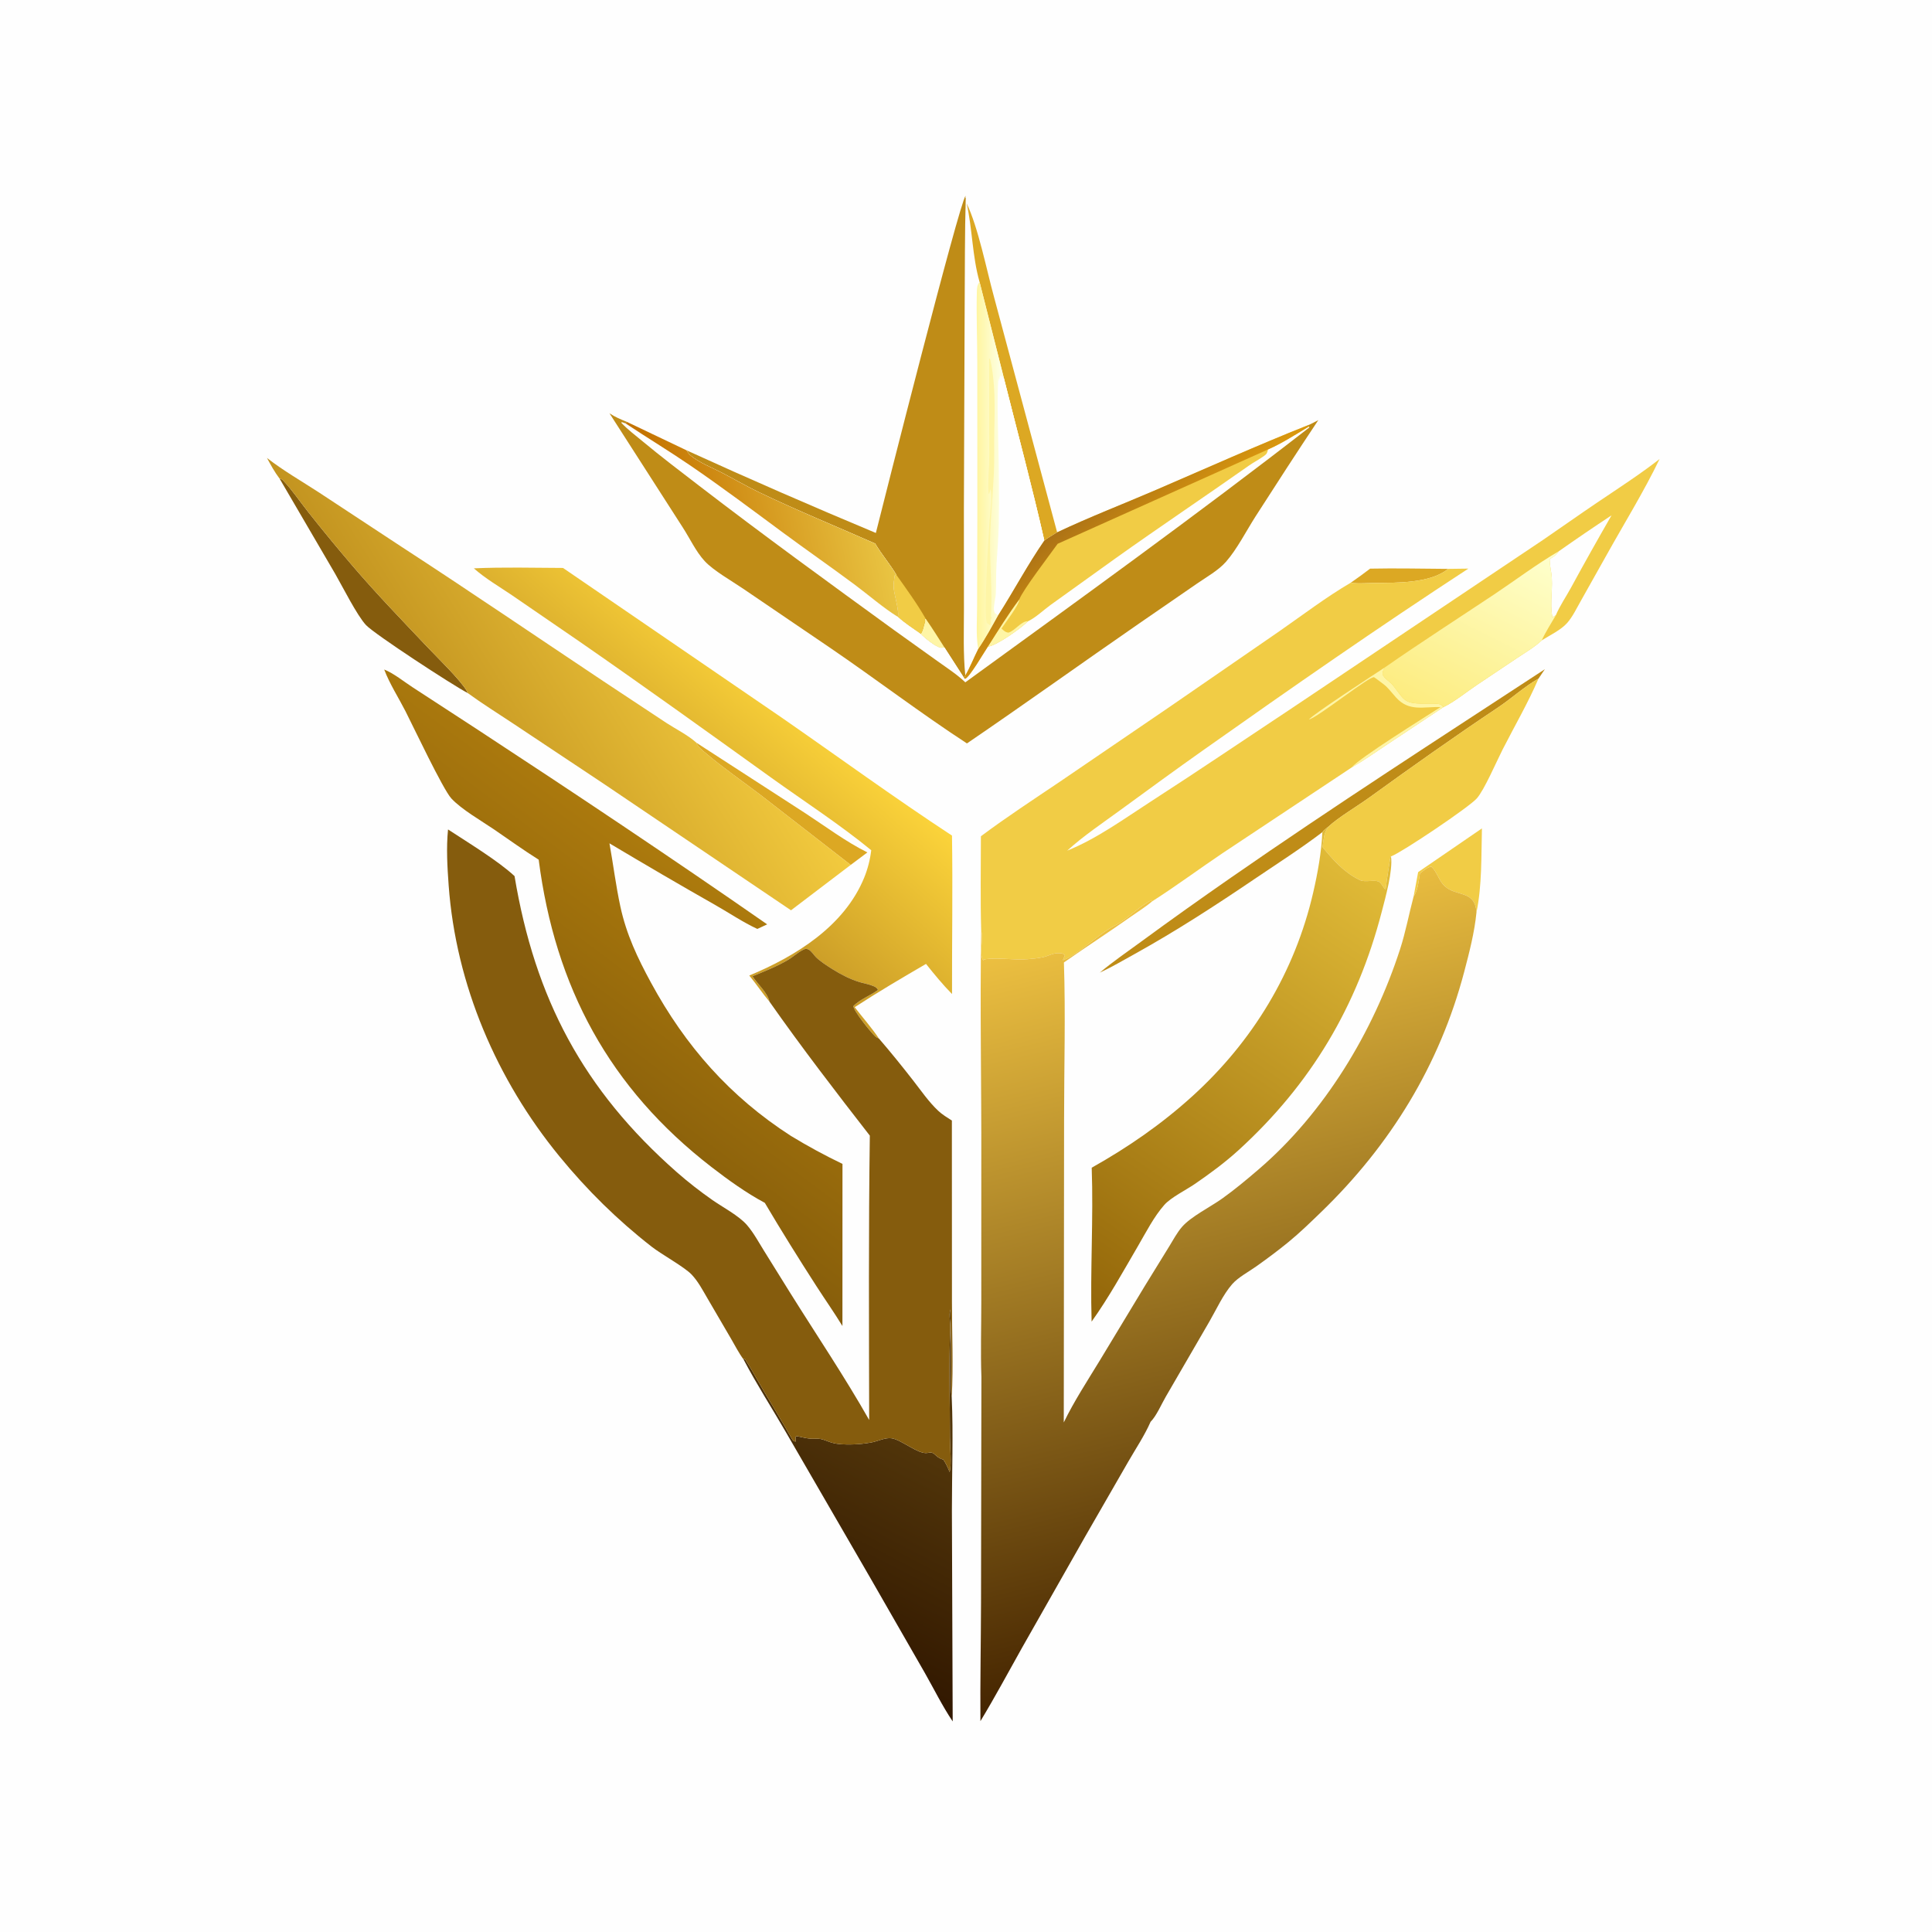 <?xml version="1.0" encoding="utf-8" ?>
<svg xmlns="http://www.w3.org/2000/svg" xmlns:xlink="http://www.w3.org/1999/xlink" width="1024" height="1024">
	<path fill="#FEFEFE" d="M0 0L1024 0L1024 1024L0 1024L0 0Z"/>
	<path fill="#DCA823" d="M726.199 301.392C739.96 301.105 753.796 301.425 767.565 301.516C757.934 309.321 740.011 308.85 728.192 308.991C724.63 309.033 720.788 309.348 717.248 309.058C716.68 309.011 716.488 308.945 715.993 308.817C719.469 306.431 722.841 303.941 726.199 301.392Z"/>
	<path fill="#DCA823" d="M369.103 393.66L426.998 431.135C437.591 438.064 448.406 446.179 459.731 451.797L450.886 458.423L403.403 421.568C393.738 414.193 383.599 407.241 374.327 399.386C372.47 397.813 369.94 396.011 369.103 393.66Z"/>
	<path fill="#F1CC45" d="M751.65 462.242L785.451 439.068C785.084 453.513 785.518 469.408 782.563 483.564C781.722 471.452 771.838 475.526 765.53 469.497C762.617 466.713 761.699 462.156 758.68 459.345C756.592 459.519 754.236 461.645 752.596 462.898C751.931 466.617 751.577 472.008 749.266 475.058L751.65 462.242Z"/>
	<path fill="#DCA823" d="M512.349 107.807C518.48 120.499 522.933 143.144 526.828 157.339L560.307 282.153C558.017 283.57 555.699 284.948 553.516 286.528C546.992 257.791 539.316 229.182 532.121 200.597L519.176 149.385C515.319 135.873 515.42 121.479 512.349 107.807Z"/>
	<path fill="#855C0D" d="M148.173 253.654C149.004 253.892 149.496 254.063 150.107 254.707C154.915 259.772 159.037 265.913 163.37 271.397C170.989 281.04 178.815 290.516 186.803 299.856C199.503 314.705 213.052 328.707 226.474 342.895C231.63 348.346 244.13 360.472 247.457 366.289C247.703 366.72 247.721 366.865 247.836 367.288C239.754 363.073 198.577 336.171 194.02 331.336C189.289 326.316 181.457 310.74 177.692 304.206L148.173 253.654Z"/>
	<path fill="#BF8C17" d="M582.912 515.514C589.8 509.717 597.405 504.547 604.663 499.218C620.388 487.672 636.294 476.373 652.317 465.243C706.998 427.259 763.102 391.171 818.804 354.704C817.705 356.38 816.556 358.027 815.43 359.686C807.997 363.875 801.16 370.198 793.989 374.98C770.841 390.417 748.193 406.498 725.647 422.793C719.352 427.343 709.236 433.297 704.05 438.179C702.919 439.052 701.685 439.849 700.888 441.054C689.377 449.818 676.98 457.723 665.001 465.837C644.274 479.878 623.328 493.485 601.419 505.627C595.303 509.017 589.262 512.571 582.912 515.514Z"/>
	<defs>
		<linearGradient id="gradient_0" gradientUnits="userSpaceOnUse" x1="517.77" y1="246.508" x2="530.874" y2="246.405">
			<stop offset="0" stop-color="#FFF59E"/>
			<stop offset="1" stop-color="#FDFFE3"/>
		</linearGradient>
	</defs>
	<path fill="url(#gradient_0)" d="M519.176 149.385L532.121 200.597C539.316 229.182 546.992 257.791 553.516 286.528C544.721 299.238 537.451 312.981 529.144 326.02C525.79 332.055 522.402 338.359 518.474 344.032C518.43 343.779 518.383 343.526 518.343 343.273C517.225 336.234 517.899 328.011 517.883 320.842L518.023 272.84L517.986 192.143C517.947 179.746 517.457 167.272 517.746 154.886C517.798 152.658 517.86 151.23 519.176 149.385Z"/>
	<path fill="#FEF5A6" d="M524.245 189.877L524.799 190.431C527.589 202.474 527.275 215.97 526.991 228.251C526.817 235.766 527.104 243.323 526.764 250.828C526.24 262.417 524.995 274.003 524.756 285.603C524.472 299.377 526.06 313.275 525.241 326.973L525.736 327.469C524.342 328.059 525.675 330.294 524.63 331.408L522.991 330.055C521.399 323.96 523.939 284.153 524.49 276.044C524.788 271.672 526.064 263.328 524.999 259.257L524.293 261.677L523.938 261.529C523.408 254.921 524.372 248.117 524.327 241.473L524.245 189.877Z"/>
	<path fill="#FEFEFE" d="M529.144 326.02C528.292 325.71 527.954 325.458 527.271 324.895C527.073 324.362 526.861 323.878 526.813 323.295C526.597 320.635 527.697 317.194 527.825 314.383C528.038 309.675 527.876 304.958 528.124 300.251C528.521 292.73 529.236 285.245 529.397 277.709C529.705 263.293 529.437 248.646 529.117 234.226C528.864 222.799 528.422 211.71 529.178 200.258L529.52 202.016L529.978 199.419L530.635 199.198L532.121 200.597C539.316 229.182 546.992 257.791 553.516 286.528C544.721 299.238 537.451 312.981 529.144 326.02Z"/>
	<path fill="#F1CC45" d="M704.05 438.179C709.236 433.297 719.352 427.343 725.647 422.793C748.193 406.498 770.841 390.417 793.989 374.98C801.16 370.198 807.997 363.875 815.43 359.686C809.954 372.444 802.772 384.796 796.456 397.182C793.142 403.684 786.782 418.554 782.752 423.162C778.75 427.738 743.818 451.253 737.476 453.834C737.407 453.862 737.334 453.882 737.264 453.906L737.147 453.62C736.892 453.879 734.839 467.558 734.706 469.116C734.623 470.073 734.603 470.547 734.255 471.455C733.3 470.405 732.133 468.229 731.124 467.512C728.91 465.941 723.715 467.848 720.859 466.52C720.645 466.421 720.44 466.305 720.229 466.201C712.252 462.253 706.483 455.718 700.935 448.917C701.739 444.574 701.388 442.013 704.05 438.179Z"/>
	<defs>
		<linearGradient id="gradient_1" gradientUnits="userSpaceOnUse" x1="440.679" y1="875.309" x2="494.947" y2="770.247">
			<stop offset="0" stop-color="#321800"/>
			<stop offset="1" stop-color="#51350A"/>
		</linearGradient>
	</defs>
	<path fill="url(#gradient_1)" d="M394.084 720.499L394.757 720.171C398.283 725.554 401.167 731.063 404.418 736.585C409.528 745.264 414.801 753.865 419.735 762.643C420.399 763.825 420.743 763.839 421.942 764.156L421.701 764.092L421.631 761.523C422.467 761.018 422.546 761.253 423.495 761.444C425.566 761.861 427.715 762.396 429.822 762.549C431.441 762.666 433.293 762.375 434.86 762.67C436.854 763.045 438.779 764.028 440.73 764.599C444.201 765.616 448.341 765.677 451.933 765.576C455.261 765.483 458.617 765.119 461.891 764.517C465.325 763.886 469.213 761.796 472.65 762.326C477.757 763.114 486.657 770.803 491.369 770.118C493.019 769.878 493.641 769.553 495.109 770.583C495.248 770.681 496.117 771.49 496.216 771.579C497.426 772.672 498.502 773.151 500.031 773.656C501.434 775.783 502.39 777.894 503.347 780.236C504.459 775.622 503.497 767.228 503.5 762.14C503.51 743.023 502.806 723.686 503.682 704.62C503.832 701.357 502.825 697.064 503.698 693.983C504.014 704.217 504.028 714.452 504.089 724.69C504.12 729.762 503.649 735.562 504.43 740.553C505.326 760.436 504.514 780.722 504.525 800.643L504.945 912.385C499.462 904.24 494.997 895.139 490.134 886.6L461.099 836.02L416.406 758.841C409.018 746.104 400.92 733.517 394.084 720.499Z"/>
	<path fill="#BF8C17" d="M464.224 282.487C468.234 266.386 508.444 107.583 511.786 103.725L511.642 105.067L511.868 104.763C511.319 123.662 511.442 142.593 511.299 161.5L510.88 269.736L510.903 322.985C510.909 334.598 510.438 346.469 511.639 358.025L511.062 359.444L500.598 343.19C500.034 343.297 499.321 343.438 498.75 343.372C495.843 343.035 489.939 338.032 487.919 335.94C483.861 333.087 479.481 330.291 475.836 326.932C476.895 324.63 473.918 314.992 473.679 311.594C473.525 309.402 473.923 307.164 474.25 305.001L475.042 304.595C471.612 298.914 467.252 293.833 463.837 288.1C443.256 279.023 422.29 270.521 402.019 260.776C395.432 257.609 389.094 253.93 382.613 250.556C377.406 247.846 370.182 245.093 365.817 241.245C365.005 240.529 364.416 239.594 363.871 238.67C397.034 253.823 430.585 268.423 464.224 282.487Z"/>
	<path fill="#FEF5A6" d="M487.919 335.94C489.053 335.027 489.695 331.174 490.239 329.665C490.494 328.956 490.29 328.886 490.014 328.21L490.616 327.898C494.088 332.904 497.335 338.047 500.598 343.19C500.034 343.297 499.321 343.438 498.75 343.372C495.843 343.035 489.939 338.032 487.919 335.94Z"/>
	<path fill="#F1CC45" d="M475.836 326.932C476.895 324.63 473.918 314.992 473.679 311.594C473.525 309.402 473.923 307.164 474.25 305.001L475.042 304.595C480.428 312.187 485.996 319.805 490.616 327.898L490.014 328.21C490.29 328.886 490.494 328.956 490.239 329.665C489.695 331.174 489.053 335.027 487.919 335.94C483.861 333.087 479.481 330.291 475.836 326.932Z"/>
	<path fill="#FEFEFE" d="M511.633 361.651C507.262 357.48 502.068 354.121 497.161 350.615L473.845 333.932C439.216 308.777 404.593 283.634 370.659 257.542C360.569 249.783 350.453 242.113 340.664 233.968C336.857 230.8 332.702 227.704 329.324 224.101L329.539 223.714L331.553 224.405L332.309 223.629L363.871 238.67C364.416 239.594 365.005 240.529 365.817 241.245C370.182 245.093 377.406 247.846 382.613 250.556C389.094 253.93 395.432 257.609 402.019 260.776C422.29 270.521 443.256 279.023 463.837 288.1C467.252 293.833 471.612 298.914 475.042 304.595L474.25 305.001C473.923 307.164 473.525 309.402 473.679 311.594C473.918 314.992 476.895 324.63 475.836 326.932C479.481 330.291 483.861 333.087 487.919 335.94C489.939 338.032 495.843 343.035 498.75 343.372C499.321 343.438 500.034 343.297 500.598 343.19L511.062 359.444L511.639 358.025C514.198 353.698 516.166 348.563 518.474 344.032C522.402 338.359 525.79 332.055 529.144 326.02C537.451 312.981 544.721 299.238 553.516 286.528C555.699 284.948 558.017 283.57 560.307 282.153C577.447 274.033 595.349 267.15 612.777 259.64C639.606 248.078 666.295 236.099 693.444 225.306L693.545 226.183L693.845 226.216L694.004 226.541C634.272 272.928 572.821 317.2 511.633 361.651Z"/>
	<defs>
		<linearGradient id="gradient_2" gradientUnits="userSpaceOnUse" x1="353.218" y1="289.183" x2="464.971" y2="264.841">
			<stop offset="0" stop-color="#C47300"/>
			<stop offset="1" stop-color="#E9C442"/>
		</linearGradient>
	</defs>
	<path fill="url(#gradient_2)" d="M332.309 223.629L363.871 238.67C364.416 239.594 365.005 240.529 365.817 241.245C370.182 245.093 377.406 247.846 382.613 250.556C389.094 253.93 395.432 257.609 402.019 260.776C422.29 270.521 443.256 279.023 463.837 288.1C467.252 293.833 471.612 298.914 475.042 304.595L474.25 305.001C473.923 307.164 473.525 309.402 473.679 311.594C473.918 314.992 476.895 324.63 475.836 326.932C467.797 321.913 460.394 315.368 452.78 309.705C440.269 300.398 427.425 291.489 414.871 282.209C398.656 270.223 382.52 258.097 365.87 246.719C354.618 239.029 342.912 231.953 331.553 224.405L332.309 223.629Z"/>
	<path fill="#F1CC45" d="M560.307 282.153C577.447 274.033 595.349 267.15 612.777 259.64C639.606 248.078 666.295 236.099 693.444 225.306L693.545 226.183C686.541 230.373 679.55 234.934 672.073 238.226C671.666 240.072 671.449 240.602 669.901 241.716C667.349 243.552 664.457 245.017 661.853 246.849C638.397 263.352 614.566 279.304 591.211 295.949L556.919 320.566C553.166 323.271 548.993 327.318 544.898 329.265C541.125 332.972 528.507 342.059 523.557 342.777C521.779 345.333 513.712 359.356 511.469 359.785L511.062 359.444L511.639 358.025C514.198 353.698 516.166 348.563 518.474 344.032C522.402 338.359 525.79 332.055 529.144 326.02C537.451 312.981 544.721 299.238 553.516 286.528C555.699 284.948 558.017 283.57 560.307 282.153Z"/>
	<path fill="#FEF5A6" d="M540.266 317.641C540.175 320.723 532.798 330.07 530.796 333.138C532.167 334.331 532.644 335.017 534.465 335.318C538.062 334.285 541.355 329.024 544.898 329.265C541.125 332.972 528.507 342.059 523.557 342.777C528.949 334.322 534.238 325.659 540.266 317.641Z"/>
	<defs>
		<linearGradient id="gradient_3" gradientUnits="userSpaceOnUse" x1="602.555" y1="295.271" x2="579.577" y2="266.424">
			<stop offset="0" stop-color="#D9970E"/>
			<stop offset="1" stop-color="#AC7216"/>
		</linearGradient>
	</defs>
	<path fill="url(#gradient_3)" d="M560.307 282.153C577.447 274.033 595.349 267.15 612.777 259.64C639.606 248.078 666.295 236.099 693.444 225.306L693.545 226.183C686.541 230.373 679.55 234.934 672.073 238.226L560.569 288.224C556.431 294.049 542.298 312.458 540.266 317.641C534.238 325.659 528.949 334.322 523.557 342.777C521.779 345.333 513.712 359.356 511.469 359.785L511.062 359.444L511.639 358.025C514.198 353.698 516.166 348.563 518.474 344.032C522.402 338.359 525.79 332.055 529.144 326.02C537.451 312.981 544.721 299.238 553.516 286.528C555.699 284.948 558.017 283.57 560.307 282.153Z"/>
	<defs>
		<linearGradient id="gradient_4" gradientUnits="userSpaceOnUse" x1="570.586" y1="690.481" x2="724.231" y2="462.929">
			<stop offset="0" stop-color="#936609"/>
			<stop offset="1" stop-color="#E0BA37"/>
		</linearGradient>
	</defs>
	<path fill="url(#gradient_4)" d="M704.05 438.179C701.388 442.013 701.739 444.574 700.935 448.917C706.483 455.718 712.252 462.253 720.229 466.201C720.44 466.305 720.645 466.421 720.859 466.52C723.715 467.848 728.91 465.941 731.124 467.512C732.133 468.229 733.3 470.405 734.255 471.455C734.603 470.547 734.623 470.073 734.706 469.116C734.839 467.558 736.892 453.879 737.147 453.62L737.264 453.906C738.328 461.419 734.366 475.489 732.349 483.265C719.328 533.46 694.802 574.593 656.544 609.529C649.317 616.128 641.338 622.007 633.275 627.534C628.662 630.696 620.623 634.667 617.15 638.581C611.622 644.811 607.361 653.223 603.168 660.401C595.334 673.807 587.61 687.857 578.574 700.479C577.774 673.321 579.592 646.04 578.63 618.904C597.835 608.123 615.611 595.851 631.943 581.038C663.94 552.016 686.265 515.26 696.003 473.141C698.42 462.687 700.376 451.78 700.888 441.054C701.685 439.849 702.919 439.052 704.05 438.179Z"/>
	<path fill="#BF8C17" d="M323.03 219.044C325.961 221.028 329.044 222.296 332.309 223.629L331.553 224.405L329.539 223.714L329.324 224.101C332.702 227.704 336.857 230.8 340.664 233.968C350.453 242.113 360.569 249.783 370.659 257.542C404.593 283.634 439.216 308.777 473.845 333.932L497.161 350.615C502.068 354.121 507.262 357.48 511.633 361.651C572.821 317.2 634.272 272.928 694.004 226.541L693.845 226.216L693.545 226.183L693.444 225.306C695.267 224.544 696.992 223.583 698.737 222.66C687.483 239.544 676.502 256.511 665.543 273.592C660.629 281.25 655.67 291.071 649.777 297.777C645.747 302.365 639.251 305.965 634.254 309.443L603.715 330.483C573.237 351.55 543.106 373.163 512.497 394.028C487.914 377.991 464.445 360.053 440.194 343.505L393.811 311.975C387.944 307.97 378.144 302.435 373.487 297.382C368.779 292.275 365.568 285.202 361.761 279.378L323.03 219.044Z"/>
	<defs>
		<linearGradient id="gradient_5" gradientUnits="userSpaceOnUse" x1="355.738" y1="438.086" x2="419.094" y2="367.566">
			<stop offset="0" stop-color="#CD9F28"/>
			<stop offset="1" stop-color="#FBD33A"/>
		</linearGradient>
	</defs>
	<path fill="url(#gradient_5)" d="M251.153 301.232C266.823 300.538 282.716 300.949 298.407 301.021L414.258 380.315C444.345 401.166 473.953 422.805 504.574 442.876C505.017 470.865 504.528 498.862 504.592 526.854C499.659 521.841 495.187 516.39 490.807 510.893C478.084 518.301 465.349 525.781 453.018 533.832C457.219 539.331 462.025 544.712 465.85 550.445C465.094 550.108 464.52 549.867 463.899 549.302C461.374 547.001 452.47 535.894 452.313 533.263C455.472 529.825 461.479 527.605 465.364 524.694C464.815 523.643 464.14 523.181 463.065 522.708C460.743 521.686 457.968 521.252 455.528 520.512C450.546 519.001 445.582 516.428 441.191 513.661C438.347 511.868 435.036 509.767 432.603 507.446C431.339 506.241 430.113 504.023 428.511 503.268C427.419 502.752 426.903 502.825 425.849 503.327C422.946 504.708 420.35 507.194 417.552 508.838C411.683 512.287 405.138 514.859 398.84 517.424C401.53 521.632 406.723 525.99 407.851 530.905C404.065 526.443 400.851 521.555 397.139 517.049C421.66 506.864 447.48 490.959 458.017 465.226C459.927 460.562 461.173 455.64 461.773 450.634C445.786 437.46 425.834 424.444 408.8 412.213C375.062 387.988 341.345 363.722 307.198 340.075L271.346 315.478C264.663 310.928 257.167 306.595 251.153 301.232Z"/>
	<defs>
		<linearGradient id="gradient_6" gradientUnits="userSpaceOnUse" x1="235.326" y1="392.72" x2="360.325" y2="315.135">
			<stop offset="0" stop-color="#C39420"/>
			<stop offset="1" stop-color="#F2CA3E"/>
		</linearGradient>
	</defs>
	<path fill="url(#gradient_6)" d="M141.497 242.716C149.994 249.37 159.749 254.943 168.815 260.849L212.612 289.673C248.51 313.014 283.845 337.102 319.47 360.846L353.211 383.173C358.262 386.463 364.711 389.661 369.103 393.66C369.94 396.011 372.47 397.813 374.327 399.386C383.599 407.241 393.738 414.193 403.403 421.568L450.886 458.423L419.25 482.473L320.063 415.475L272.206 383.639C264.096 378.232 255.706 373.026 247.836 367.288C247.721 366.865 247.703 366.72 247.457 366.289C244.13 360.472 231.63 348.346 226.474 342.895C213.052 328.707 199.503 314.705 186.803 299.856C178.815 290.516 170.989 281.04 163.37 271.397C159.037 265.913 154.915 259.772 150.107 254.707C149.496 254.063 149.004 253.892 148.173 253.654C145.599 250.285 143.504 246.448 141.497 242.716Z"/>
	<defs>
		<linearGradient id="gradient_7" gradientUnits="userSpaceOnUse" x1="286.647" y1="580.854" x2="372.59" y2="465.787">
			<stop offset="0" stop-color="#875E0B"/>
			<stop offset="1" stop-color="#AC7A0D"/>
		</linearGradient>
	</defs>
	<path fill="url(#gradient_7)" d="M203.637 354.861C208.715 356.884 214.086 361.292 218.745 364.309L253.072 386.667C304.651 420.452 355.996 454.72 406.618 489.93L401.4 492.349C393.738 488.797 386.513 483.88 379.154 479.706C360.286 469.006 341.658 458.093 323.026 446.984C325.043 458.15 326.415 469.414 328.814 480.513C332.009 495.293 337.876 507.651 345.045 520.845C363.322 554.481 386.936 581.274 419.18 602.041C428.146 607.492 437.075 612.339 446.533 616.893L446.506 702.819C442.131 695.654 437.284 688.771 432.739 681.711C423.365 667.152 414.177 652.439 405.361 637.535C395.403 632.197 386.035 625.452 377.109 618.557C322.971 576.74 294.186 523.091 285.514 455.648C277.477 450.618 269.701 444.96 261.859 439.618C255.029 434.966 244.679 429.069 239.226 423.198C234.804 418.438 218.853 384.661 214.907 376.947C211.226 369.751 206.478 362.397 203.637 354.861Z"/>
	<path fill="#F1CC45" d="M879.612 243.301C871.188 260.734 860.94 277.271 851.524 294.171L837.967 318.317C835.73 322.223 833.558 326.884 830.57 330.243C827.318 333.9 821.326 336.794 817.16 339.4C813.328 343.011 808.353 345.894 803.973 348.836L782.836 363.004C777.41 366.635 770.765 372.067 765.01 374.811L734.842 394.821C728.77 398.845 722.682 403.186 716.365 406.803L647.9 452.253C635.449 460.628 623.272 469.697 610.642 477.75L610.332 477.063C603.221 480.74 597.604 487.175 590.513 490.779C582.041 495.084 571.613 505.979 563.316 508.953L564.399 506.359C563.535 505.283 562.931 505.33 561.632 505.214C558.268 504.914 555.911 506.665 552.771 507.336C550.192 507.886 547.529 508.147 544.906 508.373C537.232 509.032 529.049 507.338 521.605 508.502L521.15 508.999C518.747 505.832 521.322 497.584 520.052 493.335C519.564 476.669 519.899 459.915 519.894 443.239C533.413 433.125 547.722 423.781 561.722 414.343L620.069 374.562L678.134 334.536C690.537 325.913 702.961 316.426 715.993 308.817C716.488 308.945 716.68 309.011 717.248 309.058C720.788 309.348 724.63 309.033 728.192 308.991C740.011 308.85 757.934 309.321 767.565 301.516L778.273 301.374C730.769 332.339 684.403 364.628 638.101 397.349C623.245 407.847 608.573 418.565 593.887 429.297C584.406 436.227 574.335 442.966 565.635 450.86C581.255 444.601 595.896 433.908 610.028 424.781C635.662 408.226 660.954 391.108 686.38 374.23L817.711 286.243C827.336 279.675 836.836 272.912 846.494 266.397C857.619 258.891 869.014 251.54 879.612 243.301Z"/>
	<path fill="#FEF5A6" d="M734.053 353.709C733.215 355.196 732.796 355.71 732.773 357.448C733.879 359.794 736.315 360.969 737.997 362.879C740.046 365.204 741.601 368.008 743.819 370.186C744.596 370.949 745.512 371.553 746.523 371.96C751.273 373.87 760.823 372.159 763.677 373.469C764.095 373.661 764.72 374.454 765.01 374.811L734.842 394.821C728.77 398.845 722.682 403.186 716.365 406.803C720.409 401.745 754.821 380.392 763.509 374.774C754.393 374.454 746.822 377.395 739.865 369.616C737.539 367.016 735.419 364.063 732.534 362.063C731.11 361.076 729.811 359.906 728.347 358.98C726.445 357.777 698.693 380.126 693.739 381.375C695.94 378.52 727.767 357.88 734.053 353.709Z"/>
	<path fill="#FEFEFE" d="M826.133 292.222C835.344 285.742 844.738 279.331 854.148 273.146C846.842 285.824 839.705 298.532 832.71 311.387C830.105 316.175 826.697 321.151 824.602 326.126C823.994 326.409 823.399 326.831 822.826 327.182C821.176 319.143 823.418 311.33 822.166 303.472C821.783 301.066 821.371 298.755 821.332 296.309C823.347 295.21 824.872 294.164 826.133 292.222Z"/>
	<defs>
		<linearGradient id="gradient_8" gradientUnits="userSpaceOnUse" x1="758.934" y1="378.035" x2="804.241" y2="288.292">
			<stop offset="0" stop-color="#FDEC7F"/>
			<stop offset="1" stop-color="#FEFFCB"/>
		</linearGradient>
	</defs>
	<path fill="url(#gradient_8)" d="M826.133 292.222C824.872 294.164 823.347 295.21 821.332 296.309C821.371 298.755 821.783 301.066 822.166 303.472C823.418 311.33 821.176 319.143 822.826 327.182C823.399 326.831 823.994 326.409 824.602 326.126C822.119 330.469 819.231 334.855 817.16 339.4C813.328 343.011 808.353 345.894 803.973 348.836L782.836 363.004C777.41 366.635 770.765 372.067 765.01 374.811C764.72 374.454 764.095 373.661 763.677 373.469C760.823 372.159 751.273 373.87 746.523 371.96C745.512 371.553 744.596 370.949 743.819 370.186C741.601 368.008 740.046 365.204 737.997 362.879C736.315 360.969 733.879 359.794 732.773 357.448C732.796 355.71 733.215 355.196 734.053 353.709C753.089 340.444 772.683 327.876 791.993 315.006C803.327 307.451 814.363 299.054 826.133 292.222Z"/>
	<path fill="#855C0D" d="M237.467 439.625C247.909 446.495 263.964 456.194 272.72 464.354C283.537 529.261 309.149 577.648 358.738 621.291C364.667 626.508 370.949 631.382 377.411 635.919C382.95 639.809 391.626 644.326 395.92 649.313C399.436 653.395 402.241 658.596 405.088 663.176L418.776 685.185C432.79 707.599 447.65 729.633 460.68 752.624C460.579 702.41 460.329 652.118 461.026 601.91C442.926 578.647 424.787 555.027 407.851 530.905C406.723 525.99 401.53 521.632 398.84 517.424C405.138 514.859 411.683 512.287 417.552 508.838C420.35 507.194 422.946 504.708 425.849 503.327C426.903 502.825 427.419 502.752 428.511 503.268C430.113 504.023 431.339 506.241 432.603 507.446C435.036 509.767 438.347 511.868 441.191 513.661C445.582 516.428 450.546 519.001 455.528 520.512C457.968 521.252 460.743 521.686 463.065 522.708C464.14 523.181 464.815 523.643 465.364 524.694C461.479 527.605 455.472 529.825 452.313 533.263C452.47 535.894 461.374 547.001 463.899 549.302C464.52 549.867 465.094 550.108 465.85 550.445C472.065 557.626 478.057 565.076 483.901 572.562C488.152 578.009 492.2 583.956 497.231 588.7C499.399 590.743 502.012 592.31 504.513 593.91L504.552 689.929C504.527 706.663 505.336 723.865 504.43 740.553C503.649 735.562 504.12 729.762 504.089 724.69C504.028 714.452 504.014 704.217 503.698 693.983C502.825 697.064 503.832 701.357 503.682 704.62C502.806 723.686 503.51 743.023 503.5 762.14C503.497 767.228 504.459 775.622 503.347 780.236C502.39 777.894 501.434 775.783 500.031 773.656C498.502 773.151 497.426 772.672 496.216 771.579C496.117 771.49 495.248 770.681 495.109 770.583C493.641 769.553 493.019 769.878 491.369 770.118C486.657 770.803 477.757 763.114 472.65 762.326C469.213 761.796 465.325 763.886 461.891 764.517C458.617 765.119 455.261 765.483 451.933 765.576C448.341 765.677 444.201 765.616 440.73 764.599C438.779 764.028 436.854 763.045 434.86 762.67C433.293 762.375 431.441 762.666 429.822 762.549C427.715 762.396 425.566 761.861 423.495 761.444C422.546 761.253 422.467 761.018 421.631 761.523L421.701 764.092L421.942 764.156C420.743 763.839 420.399 763.825 419.735 762.643C414.801 753.865 409.528 745.264 404.418 736.585C401.167 731.063 398.283 725.554 394.757 720.171L394.084 720.499C391.621 717.207 389.608 713.216 387.523 709.655L375.026 688.25C372.501 683.934 370.071 679.238 366.615 675.58C362.736 671.475 350.832 665.016 345.33 660.724C327.201 646.579 311.158 630.766 296.585 612.98C263.238 572.281 241.643 521.967 237.803 469.315C237.089 459.537 236.5 449.396 237.467 439.625Z"/>
	<defs>
		<linearGradient id="gradient_9" gradientUnits="userSpaceOnUse" x1="692.27" y1="869.937" x2="598.216" y2="475.356">
			<stop offset="0" stop-color="#442400"/>
			<stop offset="1" stop-color="#F2C543"/>
		</linearGradient>
	</defs>
	<path fill="url(#gradient_9)" d="M752.596 462.898C754.236 461.645 756.592 459.519 758.68 459.345C761.699 462.156 762.617 466.713 765.53 469.497C771.838 475.526 781.722 471.452 782.563 483.564C781.506 494.256 778.771 504.78 776.041 515.142C763.034 564.515 736.898 606.978 700.247 642.4C694.663 647.796 689.061 653.267 683.054 658.191C677.462 662.776 671.688 667.072 665.789 671.253C661.823 674.063 656.277 676.999 653.103 680.609C648.28 686.095 644.631 694.183 640.942 700.551L617.885 740.284C615.572 744.254 612.953 750.46 609.836 753.575C606.71 760.738 601.966 767.831 598.049 774.63L575.25 814.243L541.554 873.6C534.312 886.487 527.317 899.6 519.648 912.233C519.488 891.366 519.901 870.455 519.961 849.582L520.168 729.836C519.69 716.76 520.114 703.508 520.105 690.416L520.112 615.977C520.232 575.125 519.36 534.173 520.052 493.335C521.322 497.584 518.747 505.832 521.15 508.999L521.605 508.502C529.049 507.338 537.232 509.032 544.906 508.373C547.529 508.147 550.192 507.886 552.771 507.336C555.911 506.665 558.268 504.914 561.632 505.214C562.931 505.33 563.535 505.283 564.399 506.359L563.316 508.953C571.613 505.979 582.041 495.084 590.513 490.779C597.604 487.175 603.221 480.74 610.332 477.063L610.642 477.75C607.104 480.785 602.812 483.39 598.999 486.096C587.426 494.306 575.499 501.967 563.894 510.125C564.821 537.629 563.98 565.446 563.985 592.978L563.823 753.916C569.287 742.655 576.377 731.819 582.891 721.12L606.884 681.428L619.524 660.915C621.7 657.401 623.805 653.359 626.52 650.242C631.288 644.77 641.559 639.703 647.802 635.246C654.428 630.515 660.761 625.217 666.942 619.922C702.035 589.856 727.867 546.871 742.042 503.183C745.037 493.953 746.776 484.422 749.266 475.058C751.577 472.008 751.931 466.617 752.596 462.898Z"/>
</svg>
